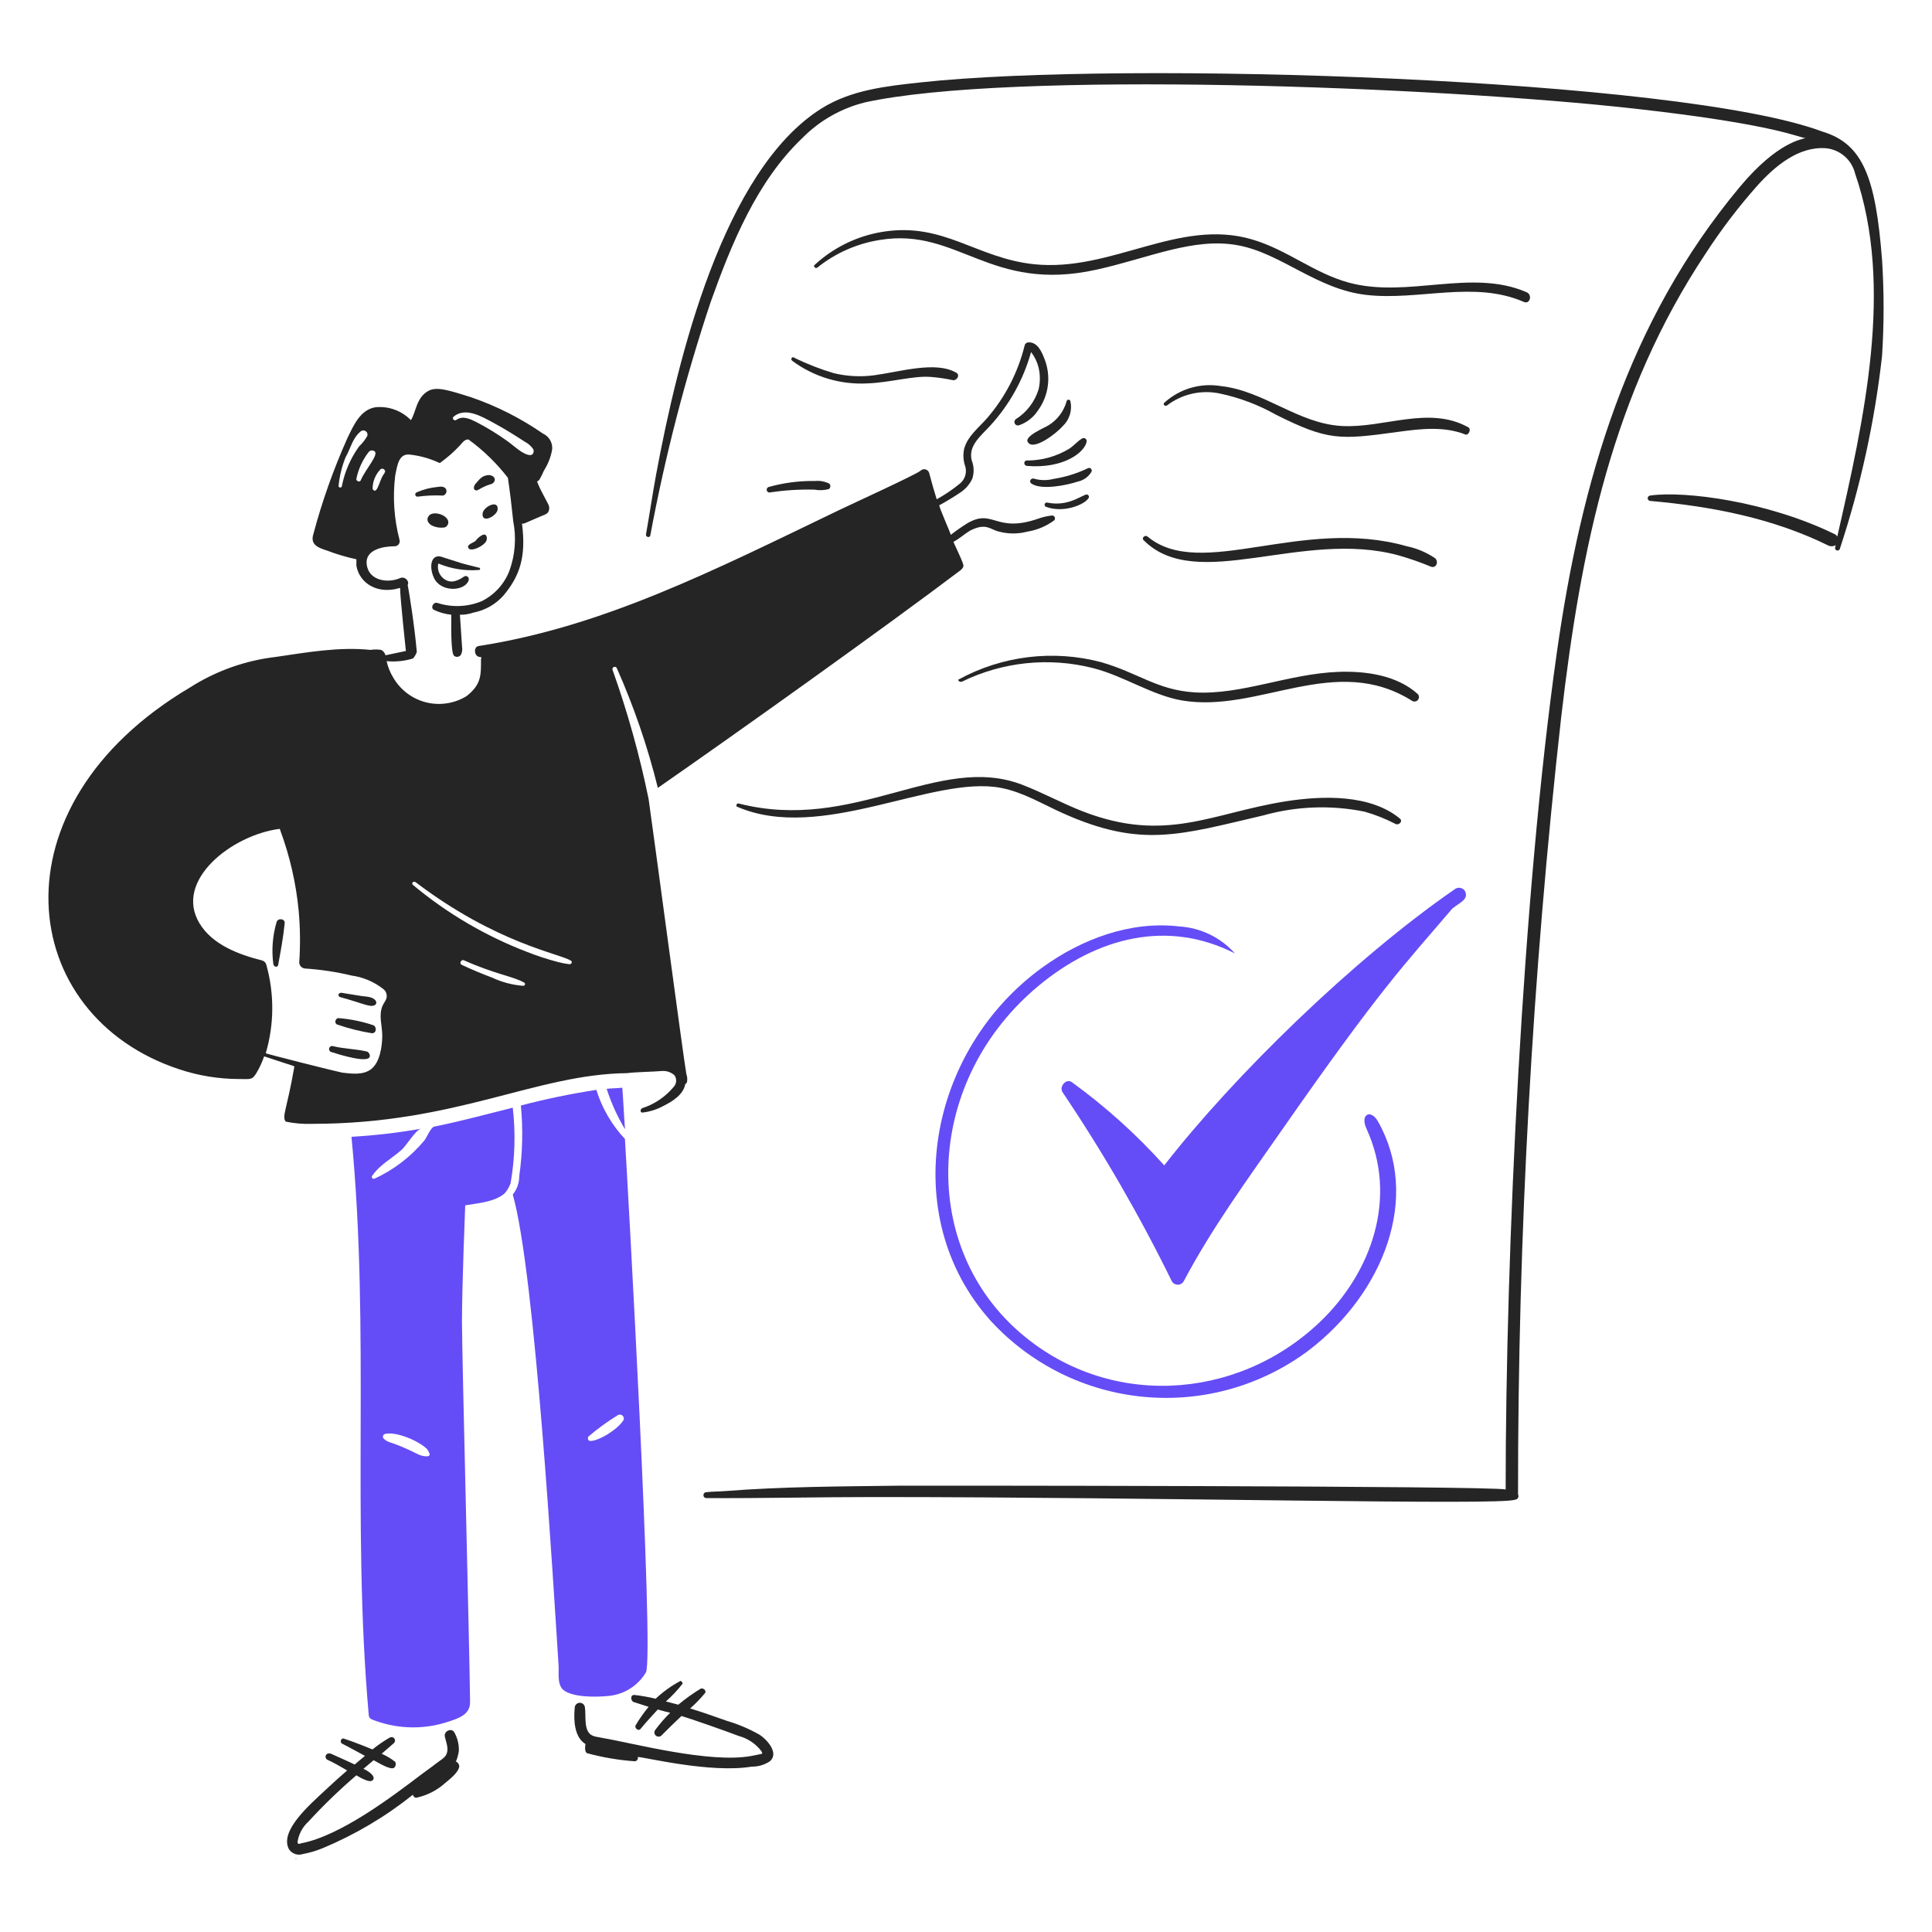 <svg width="120" height="120" viewBox="0 0 120 120" fill="none" xmlns="http://www.w3.org/2000/svg">
<path d="M26.791 32.623C27.049 32.758 27.343 32.805 27.631 32.756C27.681 32.737 27.726 32.705 27.761 32.664C27.797 32.624 27.823 32.575 27.836 32.523C27.849 32.471 27.849 32.416 27.837 32.363C27.824 32.31 27.799 32.262 27.764 32.221C27.524 31.886 26.832 31.754 26.624 32.053C26.46 32.29 26.59 32.488 26.791 32.623Z" fill="#252525"/>
<path d="M30.911 31.62C30.95 31.001 29.973 31.5 29.973 31.92C29.935 32.558 30.911 32.015 30.911 31.62Z" fill="#252525"/>
<path d="M27.527 30.78C27.596 30.758 27.654 30.712 27.691 30.651C27.728 30.589 27.742 30.516 27.728 30.445C27.668 30.209 27.393 30.205 27.193 30.244C26.742 30.283 26.3 30.396 25.886 30.579C25.853 30.59 25.825 30.613 25.808 30.644C25.791 30.674 25.787 30.71 25.795 30.744C25.804 30.778 25.825 30.808 25.854 30.827C25.884 30.846 25.919 30.853 25.954 30.847C26.475 30.777 27.002 30.755 27.527 30.78Z" fill="#252525"/>
<path d="M29.571 30.01C29.409 30.172 29.414 30.355 29.471 30.412C29.605 30.545 29.771 30.378 29.906 30.311C30.087 30.213 30.278 30.134 30.475 30.077C30.676 30.043 30.844 29.777 30.643 29.608C30.576 29.54 30.509 29.54 30.409 29.507C29.905 29.507 29.753 29.827 29.571 30.01Z" fill="#252525"/>
<path d="M21.13 61.933C22.545 62.318 22.977 62.583 23.273 62.435C23.297 62.423 23.317 62.406 23.333 62.385C23.349 62.365 23.361 62.341 23.367 62.316C23.373 62.29 23.374 62.264 23.37 62.238C23.365 62.213 23.355 62.188 23.341 62.167C23.173 61.899 22.737 61.904 22.469 61.867C22.066 61.807 21.665 61.735 21.23 61.666C21.029 61.632 20.929 61.865 21.13 61.933Z" fill="#252525"/>
<path d="M20.962 63.641C21.66 63.882 22.377 64.061 23.106 64.177C23.406 64.177 23.406 63.752 23.173 63.674C22.489 63.445 21.779 63.299 21.06 63.24C20.828 63.205 20.728 63.574 20.962 63.641Z" fill="#252525"/>
<path d="M20.594 65.349C21.088 65.505 22.972 66.097 22.972 65.584C22.972 65.528 22.956 65.473 22.927 65.426C22.897 65.378 22.855 65.34 22.805 65.315C22.101 65.148 21.397 65.152 20.694 64.981C20.669 64.972 20.643 64.968 20.617 64.97C20.59 64.972 20.565 64.979 20.541 64.992C20.518 65.004 20.498 65.021 20.481 65.041C20.465 65.062 20.453 65.085 20.446 65.111C20.439 65.136 20.437 65.163 20.441 65.189C20.445 65.215 20.454 65.24 20.468 65.262C20.482 65.284 20.5 65.304 20.522 65.319C20.544 65.334 20.568 65.344 20.594 65.349Z" fill="#252525"/>
<path d="M17.28 59.923C17.434 59.083 17.602 58.18 17.682 57.343C17.711 57.043 17.246 57.008 17.179 57.275C16.929 58.123 16.86 59.013 16.978 59.888C17.009 60.056 17.241 60.123 17.28 59.923Z" fill="#252525"/>
<path d="M31.715 73.489C31.984 71.94 32.029 70.361 31.849 68.799C30.241 69.201 28.633 69.639 26.989 69.971C26.754 70.005 26.52 70.642 26.352 70.843C25.505 71.859 24.441 72.672 23.237 73.221C23.137 73.221 23.069 73.154 23.103 73.054C23.572 72.35 24.309 71.981 24.912 71.446C25.212 71.211 25.816 70.172 26.151 70.106C24.722 70.358 23.28 70.525 21.831 70.608C23.002 82.774 21.824 94.345 22.903 106.517C22.903 106.573 22.919 106.627 22.948 106.675C22.978 106.722 23.02 106.76 23.07 106.785C24.541 107.382 26.173 107.453 27.69 106.986C28.395 106.756 29.206 106.55 29.197 105.713C29.164 102.329 28.694 84.208 28.694 82.133C28.694 79.778 28.895 74.924 28.895 74.864C29.699 74.73 30.704 74.663 31.341 74.127C31.504 73.939 31.631 73.723 31.715 73.489ZM23.91 89.065C24.613 88.894 26.02 89.5 26.523 90.003C26.564 90.054 26.597 90.111 26.623 90.17C26.923 90.64 26.087 90.405 25.987 90.338C24.216 89.453 24.148 89.671 23.843 89.366C23.819 89.346 23.801 89.319 23.791 89.289C23.782 89.259 23.78 89.227 23.787 89.196C23.794 89.165 23.809 89.137 23.831 89.114C23.852 89.091 23.88 89.074 23.91 89.065Z" fill="#644DF6"/>
<path d="M37.711 105.344C38.202 105.314 38.679 105.164 39.099 104.907C39.52 104.65 39.871 104.294 40.123 103.871C40.639 102.791 38.962 73.083 38.816 70.742C38 69.875 37.392 68.832 37.041 67.694C35.462 67.935 33.897 68.259 32.351 68.665C32.492 70.127 32.458 71.6 32.251 73.054C32.254 73.469 32.111 73.872 31.849 74.194C33.242 79.069 34.369 98.464 34.696 103.47C34.725 103.906 34.595 104.575 34.964 104.944C35.533 105.445 37.075 105.412 37.711 105.344ZM36.54 89.233C37.118 88.738 37.734 88.29 38.383 87.893C38.429 87.867 38.483 87.857 38.536 87.865C38.589 87.872 38.638 87.897 38.676 87.935C38.713 87.972 38.738 88.021 38.745 88.074C38.753 88.127 38.743 88.181 38.717 88.228C38.192 88.993 36.688 89.728 36.54 89.434C36.524 89.403 36.515 89.368 36.515 89.333C36.515 89.298 36.524 89.264 36.54 89.233Z" fill="#644DF6"/>
<path d="M37.68 67.627C37.962 68.505 38.345 69.348 38.82 70.139C38.753 69.268 38.719 68.431 38.653 67.559C38.314 67.594 38.012 67.594 37.68 67.627Z" fill="#644DF6"/>
<path d="M18.383 115.461C18.416 115.461 18.416 115.427 18.383 115.427C18.349 115.427 18.349 115.461 18.383 115.461Z" fill="#252525"/>
<path d="M28.298 109.398C28.365 109.431 28.499 108.829 28.499 108.761C28.514 108.364 28.422 107.97 28.231 107.621C28.064 107.286 27.561 107.521 27.628 107.856C27.695 108.191 27.892 108.591 27.728 108.961C27.626 109.195 27.296 109.367 27.092 109.531C26.792 109.771 26.492 109.969 26.188 110.201C24.353 111.596 21.143 114.026 18.718 114.488C18.584 114.521 18.484 114.589 18.484 114.388C18.559 113.91 18.795 113.473 19.153 113.148C20.088 112.129 21.084 111.167 22.135 110.268C22.202 110.302 22.871 110.737 23.106 110.603C23.137 110.587 23.163 110.563 23.181 110.534C23.198 110.504 23.207 110.47 23.207 110.435C23.207 110.168 22.607 109.866 22.57 109.866C22.771 109.699 23.006 109.498 23.207 109.33C23.408 109.43 24.245 109.967 24.479 109.799C24.53 109.754 24.564 109.693 24.576 109.626C24.588 109.56 24.578 109.491 24.547 109.43C24.288 109.229 24.006 109.06 23.707 108.928C23.975 108.694 24.209 108.493 24.477 108.258C24.513 108.22 24.534 108.17 24.536 108.118C24.538 108.066 24.521 108.015 24.488 107.974C24.456 107.933 24.41 107.906 24.358 107.896C24.307 107.887 24.254 107.897 24.209 107.923C23.832 108.14 23.474 108.386 23.137 108.66C23.07 108.627 21.898 108.158 21.362 107.99C21.194 107.923 21.094 108.191 21.228 108.29C21.697 108.525 22.166 108.793 22.668 109.061C22.501 109.195 22.068 109.564 22.032 109.597C22.032 109.597 21.027 109.128 20.558 108.927C20.24 108.821 20.113 109.155 20.323 109.295C20.759 109.496 21.163 109.731 21.563 109.966C21.094 110.368 20.657 110.767 20.189 111.205C19.235 112.099 17.346 113.72 17.945 114.856C18.036 114.996 18.171 115.101 18.329 115.156C18.487 115.21 18.658 115.21 18.816 115.156C19.241 115.078 19.657 114.954 20.056 114.788C22.066 113.948 23.948 112.832 25.649 111.472C25.653 111.505 25.664 111.537 25.683 111.565C25.701 111.594 25.727 111.617 25.756 111.633C25.785 111.65 25.818 111.659 25.852 111.66C25.886 111.661 25.919 111.654 25.949 111.639C26.571 111.491 27.146 111.192 27.624 110.768C27.895 110.537 28.495 110.098 28.528 109.696C28.519 109.631 28.493 109.569 28.453 109.517C28.413 109.464 28.359 109.423 28.298 109.398Z" fill="#252525"/>
<path d="M47.191 107.756C46.546 107.387 45.86 107.094 45.147 106.885C44.377 106.617 43.64 106.349 42.867 106.115C43.205 105.816 43.518 105.491 43.805 105.143C43.872 104.976 43.672 104.843 43.537 104.876C43.044 105.175 42.573 105.511 42.13 105.881C41.862 105.814 41.627 105.746 41.36 105.68C41.74 105.345 42.087 104.975 42.398 104.574C42.398 104.507 42.331 104.407 42.264 104.407C41.703 104.704 41.184 105.076 40.723 105.512C40.293 105.407 39.857 105.328 39.417 105.278C39.148 105.251 39.149 105.613 39.35 105.713C39.65 105.814 39.986 105.914 40.288 106.013C39.991 106.372 39.722 106.753 39.484 107.153C39.384 107.321 39.65 107.554 39.784 107.387C40.114 106.982 40.487 106.583 40.855 106.181C41.09 106.249 41.592 106.382 41.626 106.382C41.297 106.704 40.995 107.052 40.721 107.421C40.697 107.445 40.678 107.474 40.665 107.506C40.652 107.537 40.645 107.571 40.645 107.605C40.645 107.639 40.652 107.673 40.665 107.705C40.678 107.737 40.697 107.765 40.721 107.789C40.746 107.814 40.774 107.833 40.806 107.846C40.837 107.859 40.871 107.866 40.906 107.866C40.94 107.866 40.974 107.859 41.005 107.846C41.037 107.833 41.066 107.814 41.09 107.789C41.492 107.387 41.894 106.985 42.329 106.583C42.798 106.717 45.179 107.549 45.88 107.823C46.44 107.972 46.934 108.302 47.287 108.761C47.383 108.931 47.354 108.928 47.186 108.962C47.019 108.995 46.852 109.03 46.684 109.062C44.113 109.553 39.265 108.256 37.472 107.957C37.204 107.89 36.836 107.89 36.632 107.689C36.264 107.32 36.403 106.549 36.332 106.081C36.332 105.997 36.299 105.916 36.239 105.856C36.18 105.797 36.099 105.763 36.014 105.763C35.93 105.763 35.849 105.797 35.789 105.856C35.73 105.916 35.696 105.997 35.696 106.081C35.619 106.874 35.685 107.917 36.366 108.325C36.366 108.325 36.266 108.794 36.467 108.895C37.441 109.159 38.44 109.328 39.448 109.397C39.476 109.391 39.504 109.379 39.528 109.362C39.552 109.345 39.572 109.324 39.588 109.299C39.604 109.274 39.614 109.246 39.619 109.217C39.624 109.188 39.623 109.158 39.616 109.129C40.003 109.129 44.143 110.155 46.683 109.729C47.088 109.737 47.486 109.62 47.823 109.394C48.395 108.894 47.657 108.06 47.191 107.756Z" fill="#252525"/>
<path d="M116.898 16.14C116.501 11.02 115.715 8.928 113.178 8.168C104.372 4.868 69.82 3.742 57.171 5.119C55.06 5.349 52.878 5.58 51.041 6.727C44.912 10.556 42.082 22.333 40.759 29.44C40.528 30.68 40.346 31.957 40.123 33.192C40.092 33.36 40.358 33.427 40.391 33.259C41.306 28.344 42.56 23.497 44.142 18.755C45.432 15.143 47.005 11.266 49.837 8.572C50.904 7.491 52.248 6.726 53.722 6.36C62.743 4.38 89.113 5.351 101.657 6.762C110.477 7.754 111.737 8.571 112.141 8.571C111.964 8.66 110.429 8.771 108.055 11.619C101.092 19.973 98.215 29.859 96.699 40.527C94.563 55.551 93.519 77.753 93.519 92.515C92.693 92.279 56.585 92.269 55.734 92.28C52.183 92.326 48.594 92.335 45.015 92.615C44.646 92.644 44.243 92.639 43.875 92.682C43.826 92.682 43.779 92.701 43.745 92.736C43.71 92.77 43.691 92.817 43.691 92.866C43.691 92.915 43.71 92.962 43.745 92.996C43.779 93.031 43.826 93.05 43.875 93.05C47.359 93.067 50.809 92.984 54.292 92.984C72.195 92.984 93.176 93.515 94.087 93.151C94.127 93.152 94.166 93.142 94.2 93.123C94.235 93.103 94.264 93.075 94.284 93.041C94.305 93.007 94.316 92.969 94.316 92.929C94.317 92.889 94.307 92.85 94.288 92.816C94.279 76.689 95.174 60.574 96.968 44.547C98.195 33.991 100.157 24.447 105.945 15.739C106.91 14.254 107.985 12.843 109.161 11.519C110.244 10.323 111.706 9.079 113.415 9.207C113.843 9.249 114.247 9.423 114.571 9.705C114.895 9.988 115.123 10.364 115.224 10.781C117.661 17.821 115.764 26.081 114.118 33.325C114.085 33.292 114.052 33.224 113.984 33.191C109.812 31.142 104.642 30.472 102.495 30.779C102.453 30.783 102.414 30.802 102.385 30.833C102.357 30.864 102.341 30.905 102.341 30.947C102.341 30.989 102.357 31.029 102.385 31.061C102.414 31.091 102.453 31.111 102.495 31.114C106.313 31.45 110.132 32.186 113.582 33.895C113.653 33.923 113.729 33.935 113.804 33.929C113.88 33.923 113.953 33.9 114.018 33.861C114.018 33.895 113.984 33.962 113.984 33.995C113.978 34.016 113.976 34.037 113.978 34.059C113.981 34.08 113.987 34.1 113.998 34.119C114.009 34.137 114.023 34.153 114.04 34.166C114.058 34.178 114.077 34.187 114.098 34.192C114.119 34.197 114.141 34.197 114.162 34.193C114.182 34.188 114.202 34.18 114.22 34.168C114.237 34.156 114.252 34.14 114.263 34.122C114.274 34.103 114.282 34.083 114.284 34.062C115.567 30.177 116.443 26.17 116.898 22.104C117.025 20.118 117.025 18.126 116.898 16.14Z" fill="#252525"/>
<path d="M90.201 56.439C90.662 56.054 91.225 55.881 91.005 55.367C90.977 55.316 90.939 55.271 90.893 55.235C90.847 55.199 90.795 55.172 90.739 55.157C90.682 55.141 90.624 55.137 90.566 55.144C90.508 55.152 90.452 55.171 90.402 55.2C84.084 59.553 76.643 66.817 72.313 72.384C70.591 70.467 68.671 68.738 66.586 67.224C66.25 66.956 65.782 67.458 65.986 67.824C68.519 71.584 70.79 75.513 72.785 79.584C72.823 79.648 72.877 79.702 72.941 79.739C73.006 79.776 73.079 79.796 73.154 79.796C73.228 79.796 73.302 79.776 73.366 79.739C73.431 79.702 73.485 79.648 73.522 79.584C75.259 76.295 77.482 73.256 79.585 70.238C85.776 61.361 87.163 60 90.201 56.439Z" fill="#644DF6"/>
<path d="M19.388 69.804C28.348 69.804 33.254 66.719 38.948 66.655C39.428 66.586 40.562 66.572 41.125 66.521C41.265 66.512 41.406 66.531 41.538 66.577C41.67 66.623 41.792 66.695 41.896 66.79C41.972 66.901 42.007 67.036 41.995 67.17C41.983 67.305 41.924 67.431 41.828 67.526C41.317 68.136 40.643 68.589 39.886 68.833C39.752 68.9 39.752 69.133 39.919 69.101C40.365 69.049 40.797 68.913 41.192 68.699C41.764 68.413 42.452 67.991 42.565 67.325C42.599 67.325 42.632 67.292 42.666 67.225C42.704 67.058 42.692 66.883 42.632 66.722C42.459 65.776 40.658 52.231 40.288 49.639C39.73 46.91 38.98 44.223 38.044 41.599C38.033 41.565 38.037 41.527 38.053 41.495C38.069 41.463 38.097 41.438 38.131 41.425C38.164 41.412 38.202 41.413 38.235 41.426C38.269 41.44 38.296 41.466 38.311 41.498C39.377 43.898 40.23 46.387 40.86 48.935C45.71 45.569 55.071 38.891 59.685 35.4C59.785 35.3 59.886 35.199 59.819 35.032C59.719 34.697 59.283 33.826 59.219 33.658C59.587 33.457 59.923 33.156 60.257 32.955C61.277 32.445 61.484 32.895 62.066 33.022C62.637 33.172 63.236 33.172 63.806 33.022C64.413 32.925 64.987 32.683 65.481 32.318C65.504 32.292 65.519 32.261 65.525 32.226C65.53 32.192 65.525 32.157 65.511 32.125C65.497 32.093 65.474 32.066 65.445 32.047C65.416 32.029 65.382 32.019 65.347 32.018C65.05 32.05 64.757 32.117 64.476 32.219C61.796 33.143 61.694 31.537 60.055 32.519C59.708 32.737 59.372 32.972 59.05 33.223C59.083 33.19 58.279 31.414 58.346 31.381C58.818 31.124 59.277 30.844 59.72 30.541C60.009 30.335 60.24 30.058 60.389 29.737C60.513 29.364 60.501 28.961 60.356 28.597C60.125 27.691 60.916 27.081 61.462 26.486C62.678 25.175 63.563 23.59 64.042 21.866C64.264 22.154 64.424 22.485 64.51 22.838C64.613 23.279 64.613 23.737 64.51 24.178C64.273 24.956 63.761 25.623 63.07 26.053C63.036 26.087 63.015 26.13 63.008 26.177C63.001 26.224 63.01 26.271 63.032 26.313C63.055 26.355 63.09 26.388 63.133 26.407C63.177 26.427 63.225 26.432 63.271 26.422C63.769 26.256 64.194 25.925 64.477 25.484C64.805 25.03 65.014 24.501 65.084 23.945C65.154 23.39 65.084 22.825 64.879 22.304C64.713 21.868 64.444 21.232 63.874 21.266C63.818 21.267 63.764 21.288 63.721 21.325C63.678 21.361 63.65 21.412 63.64 21.467C63.227 23.139 62.423 24.689 61.295 25.989C60.794 26.56 60.103 27.088 59.888 27.865C59.806 28.232 59.829 28.615 59.954 28.97C60.008 29.154 60.008 29.349 59.955 29.533C59.902 29.716 59.798 29.881 59.654 30.008C59.195 30.388 58.702 30.724 58.181 31.013C58.013 30.478 57.859 29.938 57.712 29.372C57.695 29.319 57.666 29.271 57.625 29.232C57.585 29.194 57.535 29.167 57.481 29.153C57.428 29.14 57.371 29.141 57.318 29.155C57.264 29.17 57.215 29.199 57.176 29.238C56.908 29.473 53.022 31.248 52.118 31.683C44.24 35.476 37.478 38.916 29.741 40.124C29.407 40.158 29.441 40.724 29.741 40.795C29.809 40.795 29.842 40.828 29.909 40.828C29.909 40.861 29.875 40.895 29.875 40.962C29.875 41.946 29.902 42.516 28.971 43.242C28.597 43.471 28.18 43.621 27.746 43.686C27.312 43.751 26.87 43.728 26.445 43.619C26.021 43.509 25.622 43.316 25.273 43.05C24.925 42.784 24.633 42.45 24.415 42.07C24.227 41.759 24.091 41.419 24.013 41.065C24.566 41.119 25.124 41.062 25.655 40.897C25.758 40.78 25.838 40.643 25.889 40.495C25.748 38.875 25.393 36.632 25.32 36.342C25.454 36.107 25.153 35.774 24.851 35.906C24.082 36.244 22.882 36.073 22.774 35.035C22.68 34.13 23.813 33.93 24.514 33.93C24.563 33.93 24.611 33.919 24.655 33.897C24.698 33.875 24.736 33.843 24.765 33.804C24.794 33.765 24.814 33.72 24.823 33.672C24.831 33.624 24.828 33.575 24.814 33.528C24.475 32.228 24.384 30.875 24.547 29.542C24.679 28.882 24.769 28.162 25.451 28.235C26.077 28.304 26.688 28.474 27.26 28.738C27.327 28.771 27.36 28.738 27.394 28.705C27.804 28.406 28.186 28.069 28.534 27.7C28.637 27.601 28.834 27.298 29.036 27.298H29.1C30.024 27.97 30.847 28.771 31.546 29.676C31.679 30.58 31.786 31.484 31.88 32.389C32.078 33.408 31.997 34.461 31.646 35.437C31.329 36.271 30.707 36.954 29.906 37.346C29.031 37.703 28.058 37.739 27.159 37.447C26.891 37.38 26.725 37.78 26.958 37.883C27.296 38.042 27.659 38.143 28.03 38.183C28.03 38.754 27.991 40.523 28.198 40.729C28.229 40.756 28.267 40.776 28.307 40.787C28.347 40.799 28.39 40.801 28.431 40.795C28.472 40.789 28.512 40.773 28.547 40.75C28.582 40.727 28.611 40.697 28.633 40.661C28.704 40.516 28.727 40.352 28.7 40.193C28.7 40.097 28.566 38.249 28.566 38.183C28.852 38.188 29.136 38.142 29.406 38.049C30.133 37.91 30.793 37.533 31.282 36.977C32.272 35.782 32.693 34.612 32.422 32.522C32.602 32.522 32.429 32.564 33.628 32.053C33.794 31.982 34.063 31.919 34.097 31.684C34.164 31.45 34.03 31.283 33.929 31.084C33.762 30.749 33.561 30.414 33.427 30.079C33.393 30.012 33.393 29.978 33.36 29.912C33.393 29.878 33.46 29.845 33.494 29.811C33.607 29.618 33.707 29.417 33.794 29.211C34.048 28.814 34.219 28.37 34.297 27.905C34.313 27.704 34.268 27.503 34.166 27.329C34.064 27.155 33.911 27.017 33.727 26.933C32.362 25.988 30.874 25.233 29.305 24.689C27.792 24.204 27.096 24.001 26.592 24.287C25.841 24.714 25.843 25.612 25.52 26.096C25.24 25.808 24.899 25.587 24.523 25.448C24.146 25.309 23.743 25.256 23.343 25.292C22.372 25.425 21.94 26.466 21.568 27.235C20.706 29.163 20 31.157 19.457 33.197C19.256 33.867 19.826 34.037 20.328 34.202C20.916 34.427 21.521 34.606 22.137 34.738V35.14C22.317 36.215 23.443 36.953 24.85 36.514C24.85 37.093 25.205 40.37 25.21 40.433C25.187 40.441 23.945 40.7 23.945 40.7C23.926 40.629 23.892 40.562 23.846 40.505C23.8 40.447 23.742 40.4 23.677 40.366C23.455 40.332 23.229 40.332 23.007 40.366C21.064 40.165 19.09 40.516 17.145 40.801C15.236 41.021 13.403 41.674 11.785 42.71C-0.632 50.065 1.02 63.097 11.147 66.42C12.336 66.814 13.58 67.016 14.832 67.02C15.552 67.02 15.648 67.09 15.904 66.685C16.109 66.346 16.278 65.987 16.406 65.613C18.422 66.284 18.212 66.179 18.283 66.25C17.82 68.93 17.494 69.329 17.747 69.666C18.286 69.778 18.837 69.825 19.388 69.804ZM30.643 26.258C31.316 26.618 31.954 27.02 32.586 27.43C32.801 27.539 32.985 27.701 33.122 27.899C33.188 28.067 33.122 28.268 32.921 28.268C32.452 28.234 31.888 27.657 31.514 27.397C30.906 26.961 30.268 26.569 29.605 26.224C29.203 26.023 28.733 25.789 28.331 26.09C28.198 26.158 28.064 25.99 28.164 25.889C28.901 25.253 29.943 25.882 30.643 26.258ZM23.876 29.407C23.625 29.658 23.491 30.479 23.276 30.479C23.237 30.474 23.2 30.453 23.175 30.422C23.15 30.391 23.139 30.351 23.143 30.311C23.155 29.87 23.335 29.451 23.645 29.138C23.676 29.119 23.711 29.11 23.747 29.112C23.784 29.113 23.819 29.126 23.847 29.147C23.876 29.169 23.898 29.199 23.91 29.233C23.922 29.268 23.923 29.305 23.913 29.339C23.876 29.34 23.876 29.373 23.876 29.407ZM23.207 28C23.645 28.146 22.701 29.117 22.403 29.842C22.336 29.976 22.103 29.876 22.135 29.741C22.258 29.131 22.522 28.558 22.905 28.067C22.941 28.024 22.99 27.995 23.045 27.983C23.099 27.97 23.156 27.976 23.207 28ZM22.403 26.794C22.447 26.757 22.503 26.736 22.561 26.734C22.619 26.733 22.675 26.751 22.722 26.785C22.768 26.82 22.802 26.869 22.817 26.925C22.832 26.981 22.828 27.04 22.805 27.094C22.669 27.329 22.5 27.543 22.302 27.73C21.769 28.469 21.404 29.315 21.23 30.209C21.223 30.233 21.208 30.254 21.186 30.267C21.165 30.28 21.14 30.285 21.115 30.281C21.09 30.277 21.068 30.264 21.052 30.244C21.036 30.225 21.028 30.2 21.029 30.175C21.091 29.566 21.237 28.968 21.464 28.4C21.794 27.826 21.879 27.23 22.403 26.794ZM16.541 59.923C16.526 59.857 16.492 59.798 16.445 59.75C16.398 59.703 16.338 59.67 16.273 59.654C14.833 59.29 13.191 58.683 12.387 57.343C10.785 54.673 14.427 51.85 17.378 51.481C17.378 51.515 17.378 51.515 17.411 51.548V51.582C18.005 53.189 18.389 54.867 18.551 56.573C18.648 57.642 18.659 58.718 18.585 59.789C18.591 59.884 18.632 59.974 18.7 60.042C18.768 60.11 18.858 60.151 18.953 60.157C19.924 60.22 20.887 60.366 21.833 60.592C22.555 60.691 23.237 60.981 23.809 61.432C23.863 61.472 23.909 61.522 23.943 61.58C23.977 61.637 24 61.701 24.01 61.767C24.077 62.035 23.872 62.234 23.776 62.437C23.494 63.034 23.743 63.71 23.743 64.313C23.743 64.949 23.61 65.956 23.072 66.39C22.571 66.794 21.833 66.69 21.264 66.625C20.895 66.557 16.507 65.452 16.507 65.419C17.034 63.626 17.046 61.721 16.541 59.923ZM28.834 59.654C30.764 60.512 31.86 60.638 32.554 61.028C32.577 61.04 32.594 61.059 32.604 61.083C32.613 61.106 32.614 61.133 32.606 61.157C32.598 61.181 32.581 61.201 32.56 61.215C32.538 61.228 32.512 61.233 32.487 61.229C31.826 61.178 31.179 61.008 30.578 60.727C29.944 60.487 29.305 60.224 28.669 59.923C28.5 59.82 28.667 59.554 28.834 59.654ZM35.366 59.889C35.129 59.861 34.894 59.816 34.663 59.755C34.003 59.583 33.354 59.37 32.72 59.119C30.151 58.132 27.763 56.729 25.652 54.965C25.52 54.862 25.686 54.696 25.819 54.797C30.836 58.604 34.756 59.224 35.433 59.657C35.567 59.688 35.533 59.889 35.366 59.889Z" fill="#252525"/>
<path d="M61.527 82.031C64.005 84.735 67.401 86.422 71.054 86.762C74.706 87.103 78.355 86.073 81.29 83.873C85.939 80.323 88.269 74.353 85.578 69.637C85.149 68.885 84.457 69.193 84.875 70.106C86.835 74.383 85.208 79.046 81.961 82.131C76.763 87.064 68.708 87.514 63.236 82.667C57.004 77.147 57.536 67.016 64.508 61.229C68.155 58.202 72.53 57.092 76.702 59.219C75.818 58.227 74.577 57.625 73.251 57.544C70.24 57.184 67.191 58.318 64.743 60.09C57.676 65.206 55.695 75.519 61.527 82.031Z" fill="#644DF6"/>
<path d="M91.172 26.526C88.727 25.186 85.946 26.606 83.334 26.459C80.62 26.306 78.511 24.272 75.83 23.98C75.204 23.875 74.561 23.914 73.952 24.094C73.343 24.274 72.782 24.59 72.313 25.019C72.214 25.12 72.347 25.253 72.481 25.186C72.946 24.829 73.484 24.578 74.057 24.451C74.63 24.324 75.224 24.323 75.797 24.449C77.007 24.707 78.17 25.148 79.247 25.756C82.487 27.376 83.2 27.324 86.818 26.827C88.226 26.634 89.698 26.459 91.038 26.995C91.239 27.028 91.406 26.626 91.172 26.526Z" fill="#252525"/>
<path d="M59.752 42.337C62.281 41.103 65.165 40.805 67.892 41.497C69.789 41.977 71.561 43.192 73.419 43.507C78.188 44.315 82.934 40.512 87.722 43.54C87.78 43.572 87.847 43.581 87.912 43.568C87.977 43.554 88.035 43.518 88.075 43.465C88.115 43.413 88.136 43.348 88.133 43.282C88.129 43.215 88.103 43.153 88.057 43.105C86.755 41.931 84.808 41.669 83.133 41.731C80.023 41.846 77.073 43.184 74.189 43.004C71.87 42.859 70.678 41.782 68.394 41.128C65.418 40.343 62.254 40.726 59.551 42.2C59.45 42.203 59.584 42.404 59.752 42.337Z" fill="#252525"/>
<path d="M45.884 49.907C45.75 49.873 45.683 50.074 45.784 50.108C51.01 52.368 57.92 48.128 62.164 48.935C63.538 49.198 64.744 49.94 66.016 50.51C70.89 52.69 73.276 51.858 78.477 50.644C80.517 50.072 82.664 49.992 84.741 50.41C85.413 50.599 86.064 50.857 86.684 51.18C86.885 51.278 87.153 51.011 86.951 50.845C85.13 49.337 82.188 49.405 79.85 49.773C75.284 50.497 72.422 52.384 67.289 50.41C65.983 49.907 64.778 49.233 63.47 48.734C58.291 46.76 53.075 51.744 45.884 49.907Z" fill="#252525"/>
<path d="M86.885 34.5C87.568 34.695 88.239 34.93 88.894 35.203C89.23 35.304 89.368 34.864 89.129 34.667C88.602 34.312 88.011 34.061 87.389 33.931C80.849 32.062 74.603 36.091 71.277 33.328C71.112 33.191 70.875 33.428 71.042 33.562C74.34 36.857 80.88 32.849 86.885 34.5Z" fill="#252525"/>
<path d="M94.823 18.152C91.379 16.652 87.443 18.551 83.77 17.552C81.605 16.961 79.96 15.516 77.773 14.872C73.21 13.528 69.04 16.907 64.241 16.413C60.632 16.04 58.612 13.773 54.794 14.403C53.23 14.662 51.774 15.372 50.607 16.446C50.473 16.547 50.674 16.714 50.774 16.614C51.898 15.714 53.238 15.124 54.66 14.902C59.52 14.111 61.489 18.22 68.126 16.745C71.371 16.025 74.138 14.723 76.902 15.238C79.602 15.74 81.776 17.968 84.874 18.319C88.123 18.688 91.56 17.402 94.654 18.755C95.027 18.917 95.194 18.313 94.823 18.152Z" fill="#252525"/>
<path d="M49.2 22.406C50.55 23.409 52.21 23.907 53.89 23.813C55.311 23.758 56.724 23.327 57.808 23.411C58.27 23.447 58.729 23.514 59.182 23.612C59.45 23.648 59.651 23.276 59.383 23.143C58.111 22.415 55.946 23.083 54.291 23.31C53.453 23.42 52.601 23.375 51.779 23.176C50.951 22.93 50.144 22.616 49.367 22.238C49.234 22.104 49.066 22.272 49.2 22.406Z" fill="#252525"/>
<path d="M47.86 30.579C48.758 30.447 49.666 30.391 50.573 30.412C50.874 30.468 51.184 30.456 51.48 30.378C51.506 30.36 51.528 30.336 51.544 30.308C51.559 30.28 51.569 30.25 51.573 30.218C51.576 30.186 51.572 30.154 51.562 30.124C51.552 30.094 51.535 30.067 51.514 30.043C51.234 29.901 50.92 29.843 50.609 29.876C49.647 29.86 48.688 29.984 47.762 30.244C47.738 30.249 47.715 30.259 47.695 30.273C47.675 30.287 47.659 30.304 47.646 30.325C47.633 30.346 47.625 30.369 47.622 30.393C47.619 30.418 47.621 30.442 47.628 30.465C47.635 30.489 47.646 30.511 47.662 30.529C47.678 30.548 47.697 30.563 47.719 30.573C47.741 30.584 47.765 30.59 47.789 30.591C47.813 30.592 47.838 30.588 47.86 30.579Z" fill="#252525"/>
<path d="M29.069 33.96C29.111 34.385 30.078 33.915 30.209 33.592C30.275 33.424 30.244 33.127 29.974 33.223C29.802 33.309 29.652 33.436 29.539 33.592C29.437 33.694 29.069 33.795 29.069 33.96Z" fill="#252525"/>
<path d="M66.016 26.46C66.22 26.265 66.371 26.021 66.453 25.751C66.535 25.481 66.546 25.195 66.485 24.919C66.479 24.892 66.464 24.868 66.443 24.851C66.421 24.834 66.395 24.825 66.368 24.825C66.34 24.825 66.314 24.834 66.292 24.851C66.271 24.868 66.256 24.892 66.25 24.919C66.077 25.549 65.669 26.088 65.11 26.426C64.909 26.559 63.502 27.13 63.871 27.499C64.23 27.974 65.61 26.93 66.016 26.46Z" fill="#252525"/>
<path d="M63.772 28.938C66.124 29.134 67.402 28.043 67.492 27.43C67.499 27.396 67.496 27.36 67.483 27.327C67.471 27.294 67.449 27.266 67.421 27.245C67.393 27.224 67.359 27.211 67.325 27.208C67.29 27.206 67.254 27.213 67.223 27.229C66.923 27.397 66.722 27.667 66.419 27.866C65.623 28.352 64.707 28.607 63.773 28.603C63.571 28.606 63.571 28.904 63.772 28.938Z" fill="#252525"/>
<path d="M64.073 30.043C64.693 30.456 66.25 30.144 66.953 29.909C67.126 29.872 67.29 29.8 67.434 29.697C67.578 29.593 67.699 29.462 67.79 29.309C67.807 29.28 67.814 29.246 67.811 29.212C67.808 29.179 67.794 29.147 67.772 29.121C67.75 29.095 67.721 29.077 67.688 29.069C67.655 29.061 67.62 29.063 67.589 29.075C66.911 29.401 66.188 29.627 65.445 29.744C65.061 29.845 64.657 29.845 64.273 29.744C64.04 29.64 63.872 29.909 64.073 30.043Z" fill="#252525"/>
<path d="M29.1 36.073C29.169 35.906 29.033 35.704 28.832 35.804C28.764 35.846 28.244 36.253 27.794 36.073C27.586 35.992 27.413 35.84 27.309 35.643C27.204 35.446 27.174 35.218 27.224 35C28.029 35.336 28.903 35.473 29.772 35.4C29.839 35.4 29.839 35.266 29.772 35.266C29.27 35.132 28.767 35.032 28.298 34.864C28.064 34.797 27.796 34.697 27.561 34.63C26.757 34.285 26.621 35.195 26.958 35.903C27.379 36.788 28.822 36.748 29.1 36.073Z" fill="#252525"/>
<path d="M64.98 31.483C66.068 31.891 67.418 31.33 67.626 30.914C67.635 30.892 67.638 30.868 67.635 30.844C67.633 30.821 67.624 30.798 67.611 30.779C67.598 30.759 67.581 30.743 67.56 30.731C67.539 30.72 67.516 30.713 67.492 30.713C67.154 30.769 66.334 31.487 65.047 31.216C65.012 31.208 64.975 31.215 64.945 31.234C64.915 31.253 64.894 31.283 64.885 31.317C64.876 31.352 64.881 31.389 64.899 31.419C64.917 31.45 64.946 31.473 64.98 31.483Z" fill="#252525"/>
</svg>
